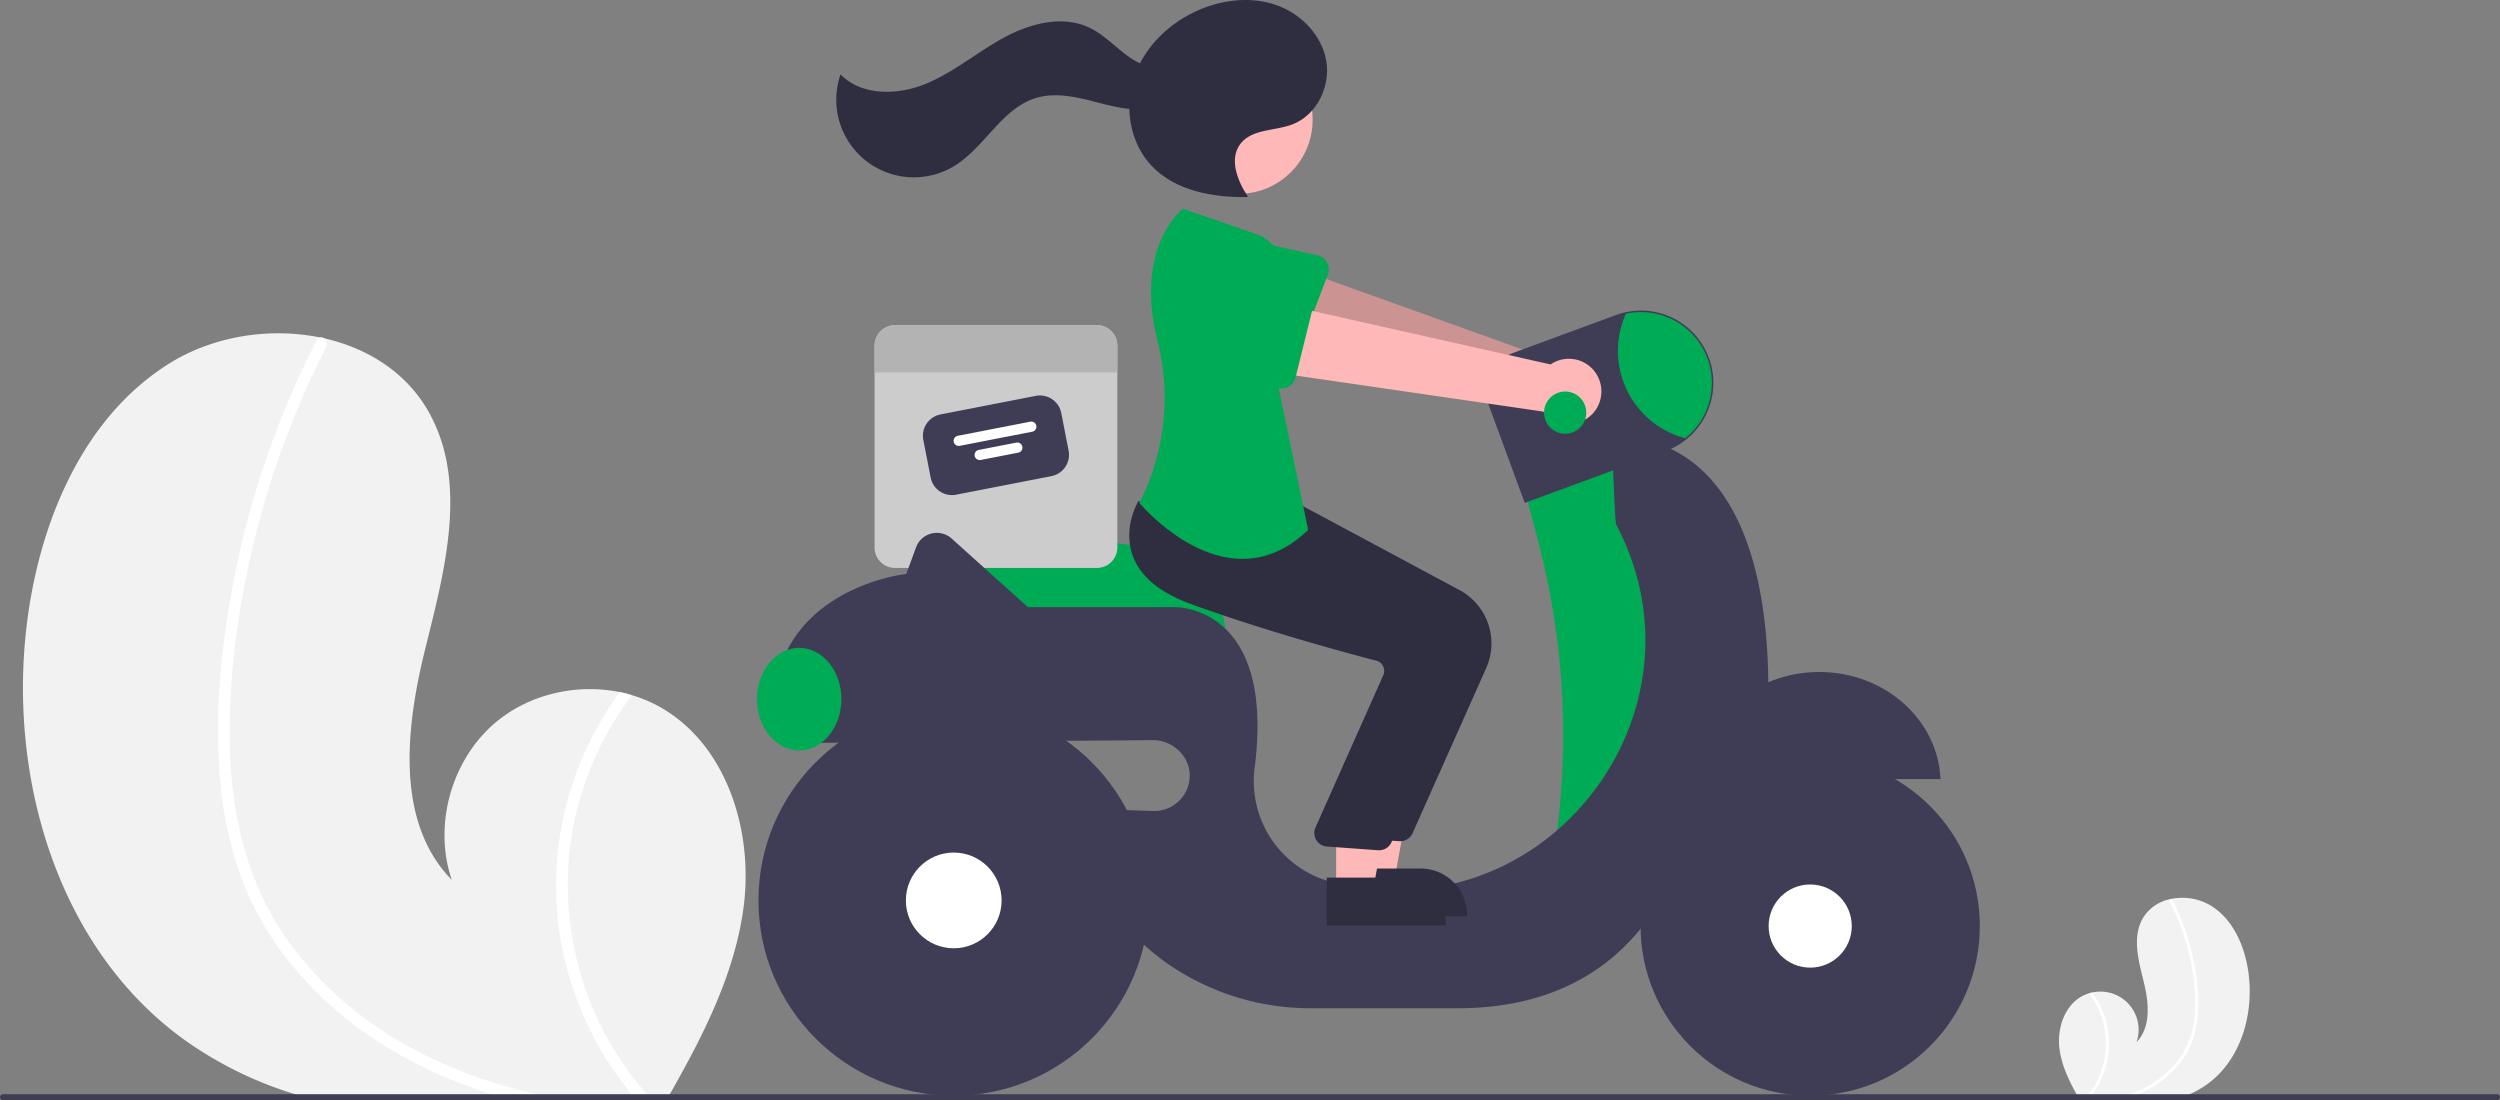 <svg id="b9b3c72a-3b99-4e28-aee4-7b73d40b397f" data-name="Layer 1" xmlns="http://www.w3.org/2000/svg" width="829" height="364.829" viewBox="0 0 829 364.829"><rect x="0" y="0" width="829" height="364.829" fill="#808080" stroke="none"/><path d="M432.13,567.974c-2.85,22.33-13.33,42.76-24.51,62.44-.37.67-.75,1.33-1.14,2H290.28c-2.35-.61-4.67-1.28-6.98-2a127.027,127.027,0,0,1-36.69-18.05c-42.75-30.8-59.2-89-51.77-141.15,4.62-32.4,18.84-65.48,46.53-82.93,14.62-9.23,33.4-12.23,50.23-8.8.44.08.88.18,1.33.27,14.48,3.26,27.38,11.36,34.72,24.41,13.2,23.45,5.34,52.5-1.15,78.6-6.47,26.1-9.98,57.34,8.8,76.59-6.2-18.25-.08-40.02,14.73-52.36,11.19-9.31,26.77-12.8,40.98-9.91,1.36.29,2.7.62,4.02,1.02a44.598,44.598,0,0,1,9.17,3.84C426.35,514.315,435.32,542.805,432.13,567.974Z" transform="translate(-185.5 -267.585)" fill="#f2f2f2"/><path d="M363.23,630.414c3.22.75,6.45,1.41,9.7,2H355.36c-2.3-.62-4.59-1.28-6.86-2q-7.485-2.34-14.74-5.37c-19.4-8.14-37.27-20.36-50.79-36.62a103.371,103.371,0,0,1-16.02-26.17,118.856,118.856,0,0,1-8.2-33.49c-2.45-23.6.05-47.85,4.72-71.03a296.451,296.451,0,0,1,23.16-69.47q1.905-3.975,3.94-7.9a1.542,1.542,0,0,1,1.03-.88,1.777,1.777,0,0,1,1.33.27,2.106,2.106,0,0,1,.83,2.78,293.039,293.039,0,0,0-24.58,66.96c-5.32,22.67-8.34,46.39-7.31,69.7.98,21.78,6.67,43.2,19.58,61.01,11.79,16.26,28.07,29.08,46.08,37.81A169.131,169.131,0,0,0,363.23,630.414Z" transform="translate(-185.5 -267.585)" fill="#fff"/><path d="M401.79,632.414h-5.18c-.58-.66-1.14-1.33-1.69-2a110.411,110.411,0,0,1-23.24-49.66,107.734,107.734,0,0,1,9.29-67.05,110.241,110.241,0,0,1,10.04-16.62c1.36.29,2.7.62,4.02,1.02a106.056,106.056,0,0,0-19.77,45.34A105.095,105.095,0,0,0,400,630.414C400.58,631.084,401.18,631.755,401.79,632.414Z" transform="translate(-185.5 -267.585)" fill="#fff"/><path d="M868.429,615.408c.752,5.893,3.518,11.285,6.469,16.479.098.177.198.351.301.528h30.667c.62-.161,1.232-.338,1.842-.528a33.525,33.525,0,0,0,9.683-4.764c11.283-8.129,15.624-23.489,13.663-37.252-1.219-8.551-4.972-17.281-12.28-21.887a18.437,18.437,0,0,0-13.257-2.322c-.116.021-.232.048-.351.071a13.68,13.68,0,0,0-9.163,6.442c-3.484,6.189-1.409,13.856.303,20.744,1.708,6.888,2.634,15.133-2.322,20.214a12.644,12.644,0,0,0-14.703-16.434c-.359.077-.713.164-1.061.269a11.771,11.771,0,0,0-2.42,1.013C869.955,601.246,867.587,608.765,868.429,615.408Z" transform="translate(-185.5 -267.585)" fill="#f2f2f2"/><path d="M886.613,631.887c-.85.198-1.702.372-2.56.528h4.637c.607-.164,1.211-.338,1.81-.528q1.976-.618,3.89-1.417a34.9,34.9,0,0,0,13.404-9.665,27.282,27.282,0,0,0,4.228-6.907,31.368,31.368,0,0,0,2.164-8.839,62.858,62.858,0,0,0-1.246-18.746,78.238,78.238,0,0,0-6.112-18.334q-.503-1.049-1.04-2.085a.407.407,0,0,0-.272-.232.469.469,0,0,0-.351.071.556.556,0,0,0-.219.734,77.338,77.338,0,0,1,6.487,17.672,68.022,68.022,0,0,1,1.929,18.395,29.351,29.351,0,0,1-5.168,16.102,32.486,32.486,0,0,1-12.161,9.979A44.637,44.637,0,0,1,886.613,631.887Z" transform="translate(-185.5 -267.585)" fill="#fff"/><path d="M876.437,632.415h1.367c.153-.174.301-.351.446-.528a29.14,29.14,0,0,0,6.134-13.106,28.433,28.433,0,0,0-2.452-17.696,29.095,29.095,0,0,0-2.65-4.386c-.359.077-.713.164-1.061.269a27.99,27.99,0,0,1,5.218,11.966,27.737,27.737,0,0,1-6.529,22.953C876.756,632.064,876.598,632.24,876.437,632.415Z" transform="translate(-185.5 -267.585)" fill="#fff"/><path d="M592.01,480.094h-95.981L495.011,450.583a8.86,8.86,0,0,1,9.931-9.099l55.854,6.839h.007a31.291,31.291,0,0,1,31.206,31.27Z" transform="translate(-185.5 -267.585)" fill="#00ab55"/><path d="M549.231,375.414H482.289a6.777,6.777,0,0,0-6.779,6.779v66.942a6.777,6.777,0,0,0,6.779,6.779h66.942a6.777,6.777,0,0,0,6.779-6.779V382.193A6.777,6.777,0,0,0,549.231,375.414Z" transform="translate(-185.5 -267.585)" fill="#ccc"/><path d="M534.154,425.471l-31.606,6.155a7.211,7.211,0,0,1-8.447-5.693L491.672,413.457a7.211,7.211,0,0,1,5.693-8.447l31.606-6.155a7.211,7.211,0,0,1,8.447,5.693l2.43,12.476A7.211,7.211,0,0,1,534.154,425.471Z" transform="translate(-185.5 -267.585)" fill="#3f3d56"/><path d="M527.831,410.732l-24.121,4.697a1.695,1.695,0,0,1-.648-3.327l24.121-4.697a1.695,1.695,0,0,1,.648,3.327Z" transform="translate(-185.5 -267.585)" fill="#fff"/><path d="M523.143,417.688l-12.476,2.43a1.695,1.695,0,0,1-.648-3.327l12.476-2.43a1.695,1.695,0,1,1,.648,3.327Z" transform="translate(-185.5 -267.585)" fill="#fff"/><path d="M556.01,382.193v8.897h-80.5v-8.897a6.777,6.777,0,0,1,6.779-6.779h66.942A6.777,6.777,0,0,1,556.01,382.193Z" transform="translate(-185.5 -267.585)" fill="#b3b3b3"/><path d="M716.761,393.877a10.743,10.743,0,0,0-15.193-6.365l-92.097-33.043-4.056,23.007,91.803,25.245a10.801,10.801,0,0,0,19.543-8.845Z" transform="translate(-185.5 -267.585)" fill="#ffb8b8"/><path d="M716.761,393.877a10.743,10.743,0,0,0-15.193-6.365l-92.097-33.043-4.056,23.007,91.803,25.245a10.801,10.801,0,0,0,19.543-8.845Z" transform="translate(-185.5 -267.585)" opacity="0.2"/><path d="M625.817,358.662l-8.697,22.72a4.817,4.817,0,0,1-6.861,2.476l-21.136-11.896a13.377,13.377,0,0,1,9.637-24.959l23.602,5.235a4.817,4.817,0,0,1,3.454,6.424Z" transform="translate(-185.5 -267.585)" fill="#00ab55"/><path d="M724.01,414.914l-33,15,4.333,16.311a253.735,253.735,0,0,1,6.54,96.65v0l24.128,5.039,20-51-7-58Z" transform="translate(-185.5 -267.585)" fill="#00ab55"/><path d="M788.76,490.414c-21.682,0-39.352,15.762-40.209,35.5h80.418C828.111,506.176,810.442,490.414,788.76,490.414Z" transform="translate(-185.5 -267.585)" fill="#3f3d56"/><path d="M771.881,493.816c-1.128-89.098-51.872-80.902-51.872-80.902s.949,27.733,1.405,28.596c32.335,61.18-21.03,132.904-88.96,119.709q-1.921-.373-3.691-.757a34.581,34.581,0,0,1-27.163-38.763c6.692-53.736-26.591-52.785-26.591-52.785H526.343l-25.273-22.746a7.347,7.347,0,0,0-11.809,2.921l-3.251,8.825s-48,5-44,52h14.84a29.967,29.967,0,0,0,.16,4l110.751-.9c6.492-.053,12.222,5.208,12.249,11.7a11.753,11.753,0,0,1-12.144,11.796l-17.855-.595c-5.5,24.5,8,41,22.875,51.375a83.148,83.148,0,0,0,47.618,14.625h48.507c63,0,74-53,74-53C776.01,534.914,771.881,493.816,771.881,493.816Z" transform="translate(-185.5 -267.585)" fill="#3f3d56"/><circle cx="600.26" cy="307.079" r="56.25" fill="#3f3d56"/><circle cx="600.26" cy="307.079" r="13.787" fill="#fff"/><circle cx="316.26" cy="298.579" r="64.75" fill="#3f3d56"/><circle cx="316.26" cy="298.579" r="15.87" fill="#fff"/><path d="M691.104,434.347,679.23,402.097a13.638,13.638,0,0,1,8.087-17.511l34.04-12.531a23.998,23.998,0,0,1,30.812,14.227,23.845,23.845,0,0,1,1.481,8.292,24.189,24.189,0,0,1-8.988,18.73,23.813,23.813,0,0,1-6.72,3.789Z" transform="translate(-185.5 -267.585)" fill="#3f3d56"/><path d="M753.15,394.574a23.549,23.549,0,0,1-8.8,18.34,29.988,29.988,0,0,1-19.7-41.3,23.505,23.505,0,0,1,28.5,22.96Z" transform="translate(-185.5 -267.585)" fill="#00ab55"/><ellipse cx="265.01" cy="231.829" rx="14" ry="17" fill="#00ab55"/><polygon points="450.071 292.005 462.331 292.005 468.164 260.208 450.069 260.209 450.071 292.005" fill="#ffb8b8"/><path d="M632.444,555.588l24.144-.001h.001a15.386,15.386,0,0,1,15.386,15.386v.5l-39.531.001Z" transform="translate(-185.5 -267.585)" fill="#2f2e41"/><path d="M649.801,546.54q-.214,0-.43-.021l-16.967-1.235a4.5,4.5,0,0,1-3.809-6.029l22.707-51.015a3.498,3.498,0,0,0-.196-2.799,3.451,3.451,0,0,0-2.211-1.76c-10.677-2.791-38.072-10.223-61.786-18.918-10.16-3.726-16.559-9.109-19.019-16.002-3.243-9.087,1.555-17.374,1.76-17.722l.161-.272,22.315,2.028,24.191,2.058,53.013,28.428a20.086,20.086,0,0,1,8.819,25.784L653.908,543.873A4.497,4.497,0,0,1,649.801,546.54Z" transform="translate(-185.5 -267.585)" fill="#2f2e41"/><circle cx="410.705" cy="39.72" r="24.561" fill="#ffb8b8"/><polygon points="443.071 295.005 455.331 295.005 461.164 263.208 443.069 263.209 443.071 295.005" fill="#ffb8b8"/><path d="M625.444,558.588l24.144-.001h.001a15.386,15.386,0,0,1,15.386,15.386v.5l-39.531.001Z" transform="translate(-185.5 -267.585)" fill="#2f2e41"/><path d="M642.801,549.54q-.214,0-.43-.021l-16.967-1.235a4.5,4.5,0,0,1-3.809-6.029l22.707-51.015a3.498,3.498,0,0,0-.196-2.799,3.451,3.451,0,0,0-2.211-1.76c-10.677-2.791-38.072-10.223-61.786-18.918-10.16-3.726-16.559-9.109-19.019-16.002-3.243-9.087,1.555-17.374,1.76-17.722l.161-.272,22.315,2.028,24.191,2.058,53.013,28.428a20.086,20.086,0,0,1,8.819,25.784L646.908,546.873A4.497,4.497,0,0,1,642.801,549.54Z" transform="translate(-185.5 -267.585)" fill="#2f2e41"/><path d="M603.78,345.794l-26-9s-16.322,12.54-8.481,43.649a77.012,77.012,0,0,1-3.4,48.32,49.779,49.779,0,0,1-2.619,5.531s29,35,56,9l-10.5-50.5S625.28,359.294,603.78,345.794Z" transform="translate(-185.5 -267.585)" fill="#00ab55"/><path d="M599.255,332.702c-3.496-5.232-6.254-12.488-2.406-17.466,3.799-4.914,11.292-4.19,17.111-6.365,8.104-3.029,12.804-12.549,11.338-21.076s-8.31-15.594-16.464-18.486-17.348-1.951-25.333,1.379c-9.829,4.1-18.261,12.03-21.797,22.076s-1.646,22.108,5.689,29.83c7.864,8.278,20.206,10.485,31.623,10.351" transform="translate(-185.5 -267.585)" fill="#2f2e41"/><path d="M576.408,288.069c-4.405,3.586-11.125,1.993-15.854-1.154s-8.565-7.628-13.681-10.096c-9.019-4.35-19.924-1.458-28.702,3.36s-16.559,11.475-25.831,15.256-21.104,3.968-28.125-3.172a25.732,25.732,0,0,0,37.71,30.371c10.159-6.188,15.771-19.164,27.166-22.579,6.306-1.89,13.076-.368,19.449,1.281s13.018,3.43,19.449,2.027,12.447-7.183,11.629-13.715Z" transform="translate(-185.5 -267.585)" fill="#2f2e41"/><path d="M715.538,392.877a10.743,10.743,0,0,0-15.863-4.442L604.206,367.008l-1.187,23.332,94.217,13.726a10.801,10.801,0,0,0,18.302-11.189Z" transform="translate(-185.5 -267.585)" fill="#ffb8b8"/><path d="M620.945,369.151l-5.827,23.62a4.817,4.817,0,0,1-6.503,3.303l-22.443-9.198a13.377,13.377,0,0,1,6.484-25.957l24.068,2.283a4.817,4.817,0,0,1,4.22,5.949Z" transform="translate(-185.5 -267.585)" fill="#00ab55"/><circle cx="519.01" cy="136.829" r="7" fill="#00ab55"/><path d="M1014.5,631.414a1.003,1.003,0,0,1-1,1h-827a1,1,0,0,1,0-2h827A1.003,1.003,0,0,1,1014.5,631.414Z" transform="translate(-185.5 -267.585)" fill="#3f3d56"/></svg>